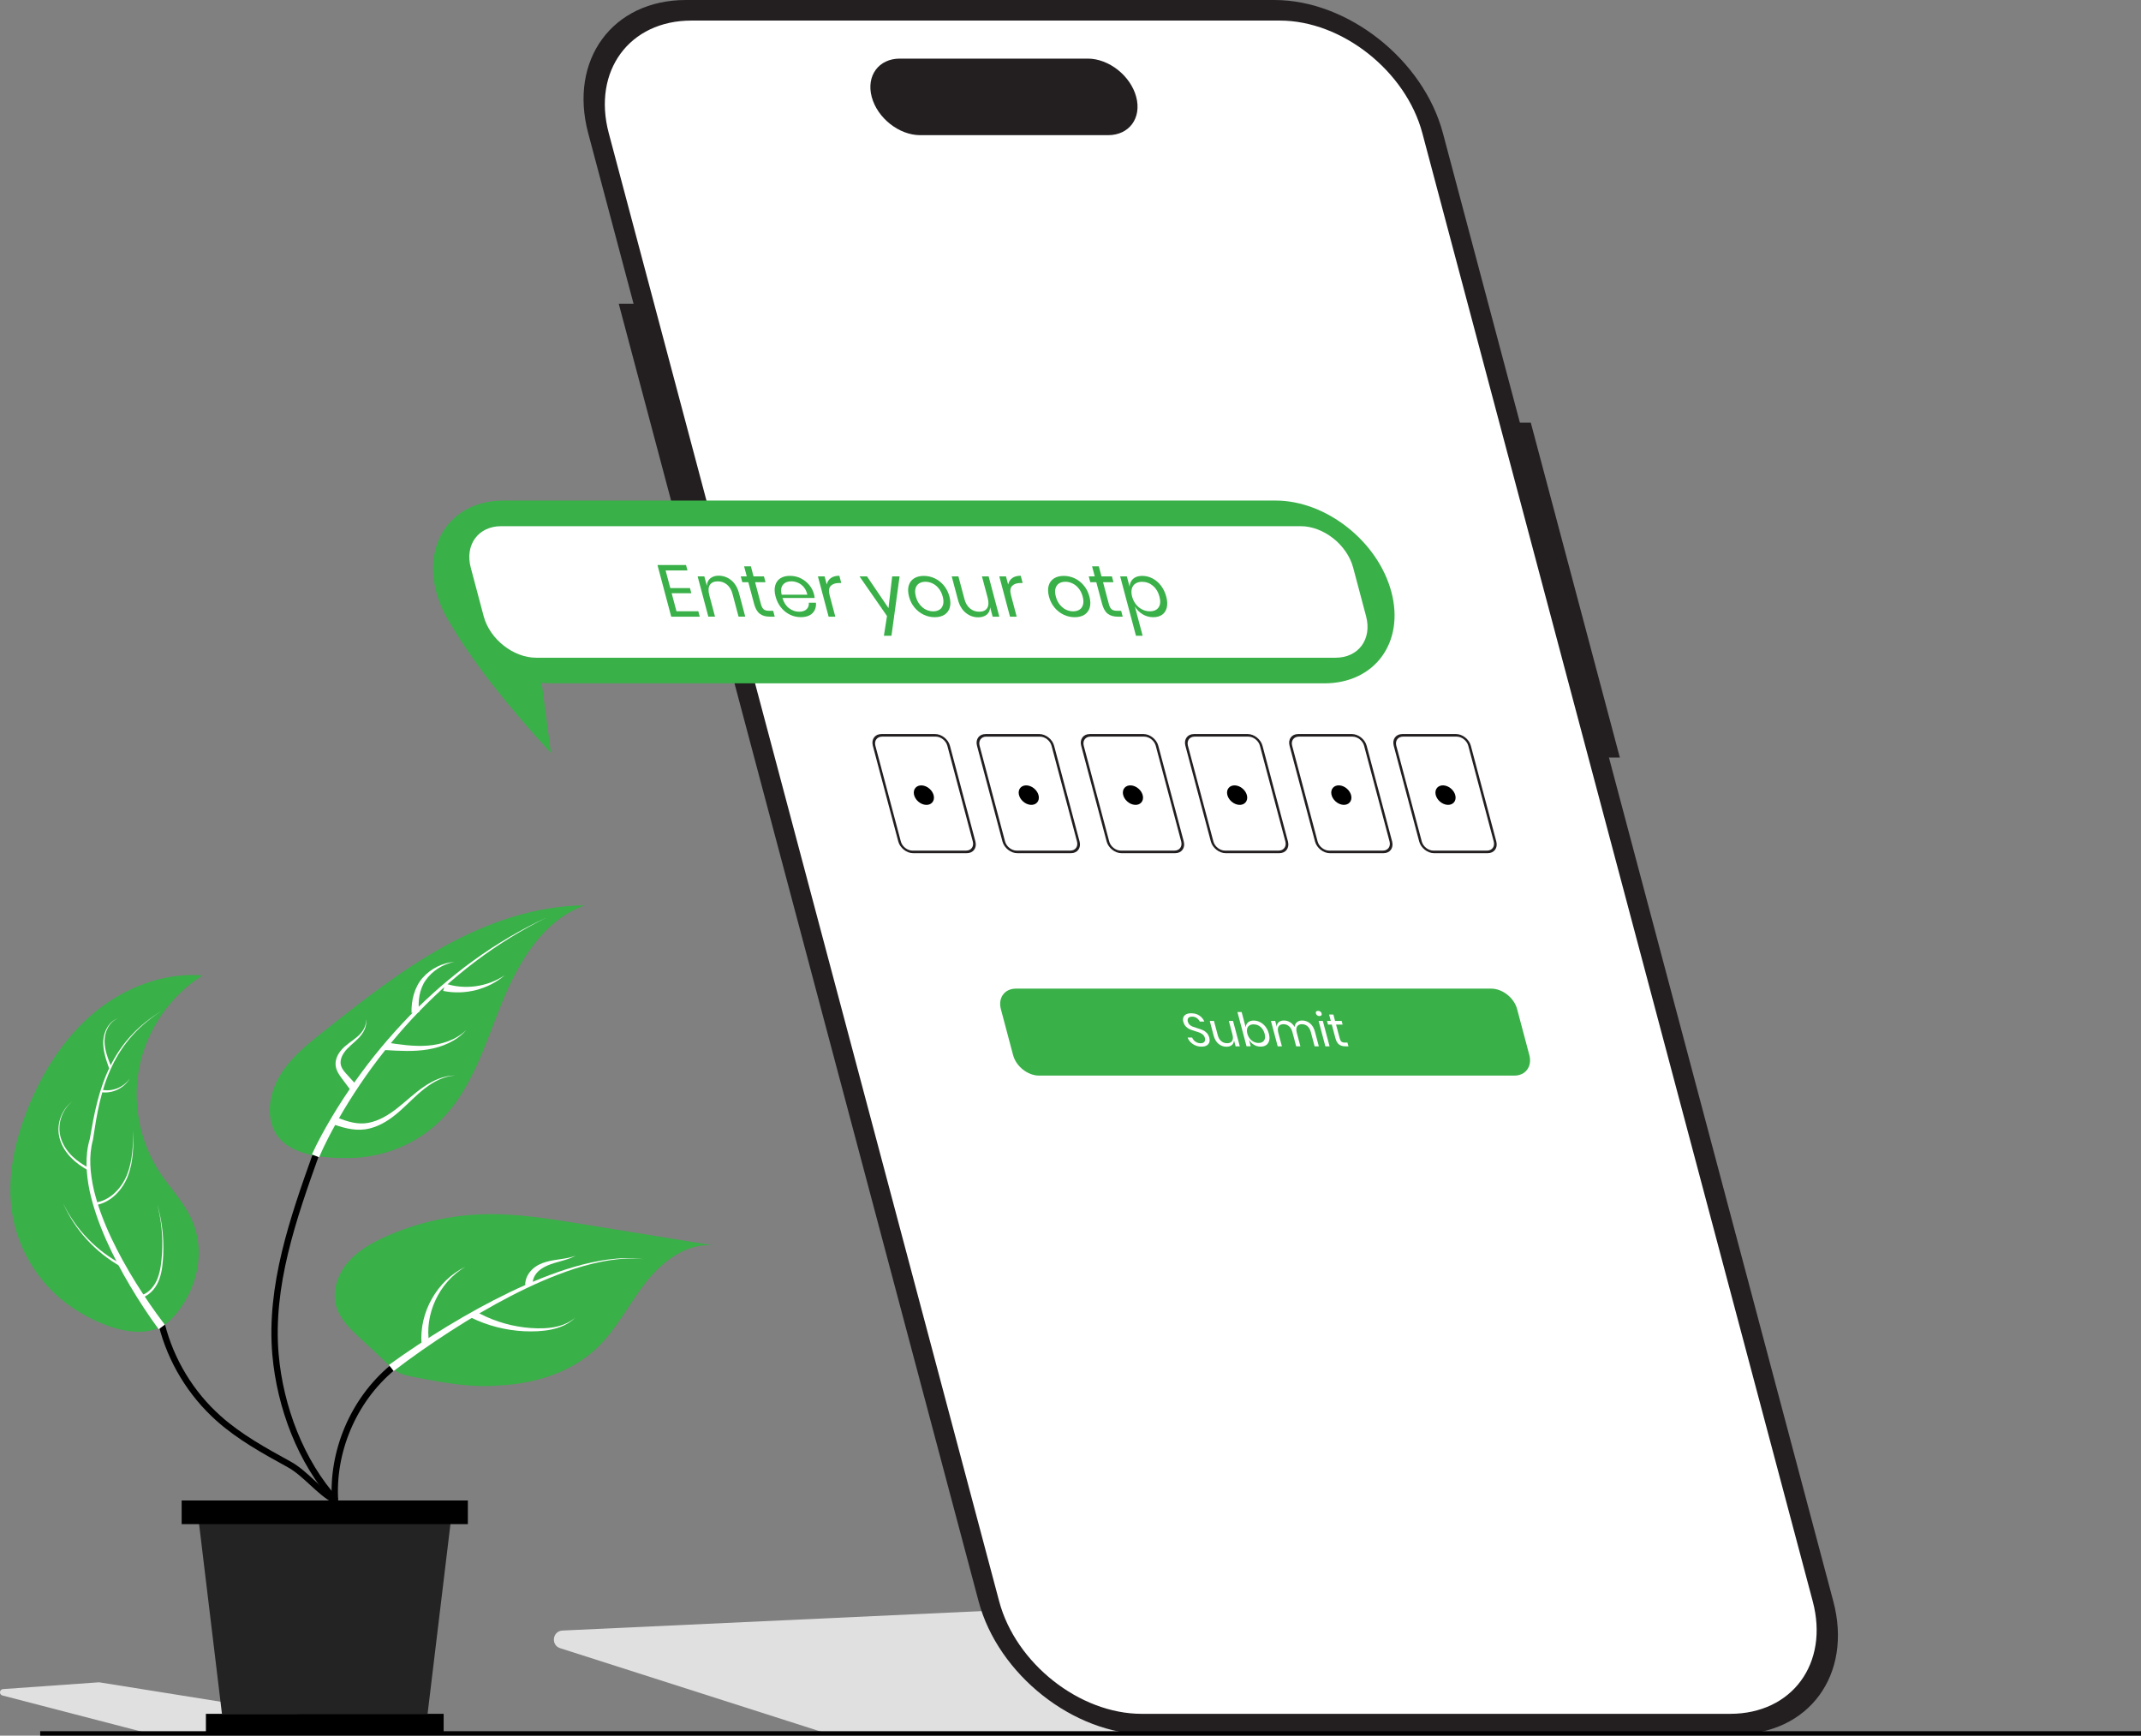 <svg width="338" height="274" viewBox="0 0 338 274" fill="none" xmlns="http://www.w3.org/2000/svg">
<rect x="0" y="0" width="338" height="274" fill="#808080" stroke="none"/>
<g clip-path="url(#clip0_318_1748)">
<path d="M278.717 273.225L130.969 273.797L88.437 260.19C86.919 259.703 87.215 257.475 88.806 257.402L255.724 249.659L278.717 273.225Z" fill="#E0E0E0"/>
<path d="M273.563 272.174H180.661C169.95 272.174 158.959 263.493 156.113 252.784L94.481 21.014C91.635 10.304 98.008 1.623 108.719 1.623H201.621C212.332 1.623 223.323 10.304 226.168 21.014L287.801 252.784C290.646 263.493 284.274 272.174 273.563 272.174Z" fill="white"/>
<path d="M273.993 273.797H181.091C169.503 273.797 157.57 264.37 154.49 252.784L92.857 21.014C89.776 9.427 96.701 0 108.289 0H201.19C212.778 0 224.711 9.427 227.792 21.014L289.424 252.784C292.501 264.37 285.581 273.797 273.993 273.797ZM109.149 3.247C99.351 3.247 93.498 11.217 96.104 21.014L157.737 252.784C160.343 262.58 170.433 270.551 180.231 270.551H273.132C282.93 270.551 288.783 262.58 286.177 252.784L224.545 21.014C221.939 11.217 211.849 3.247 202.051 3.247H109.149Z" fill="#231F20"/>
<path d="M109.591 80.523H106.344L97.683 47.956H100.93L109.591 80.523Z" fill="#231F20"/>
<path d="M255.724 119.588H252.477L238.422 66.73H241.669L255.724 119.588Z" fill="#231F20"/>
<path d="M174.938 21.338H145.268C141.932 21.338 138.506 18.631 137.617 15.296C136.729 11.96 138.717 9.253 142.054 9.253H171.723C175.06 9.253 178.485 11.96 179.374 15.296C180.259 18.631 178.274 21.338 174.938 21.338Z" fill="#231F20"/>
<path d="M152.635 134.685H144.144C143.129 134.685 142.082 133.861 141.814 132.842L137.792 117.717C137.524 116.703 138.129 115.879 139.144 115.879H147.635C148.649 115.879 149.696 116.703 149.964 117.717L153.987 132.842C154.254 133.861 153.65 134.685 152.635 134.685ZM139.249 116.285C138.458 116.285 137.987 116.93 138.194 117.717L142.216 132.842C142.427 133.634 143.243 134.279 144.034 134.279H152.525C153.317 134.279 153.788 133.634 153.577 132.842L149.554 117.717C149.343 116.926 148.527 116.285 147.74 116.285H139.249Z" fill="#231F20"/>
<path d="M169.081 134.685H160.59C159.575 134.685 158.528 133.861 158.26 132.842L154.238 117.717C153.97 116.703 154.575 115.879 155.59 115.879H164.081C165.095 115.879 166.143 116.703 166.41 117.717L170.433 132.842C170.701 133.861 170.096 134.685 169.081 134.685ZM155.699 116.285C154.908 116.285 154.437 116.93 154.648 117.717L158.67 132.842C158.881 133.634 159.697 134.279 160.485 134.279H168.976C169.767 134.279 170.238 133.634 170.027 132.842L166.005 117.721C165.794 116.93 164.978 116.289 164.19 116.289H155.699V116.285Z" fill="#231F20"/>
<path d="M185.527 134.685H177.036C176.022 134.685 174.975 133.861 174.707 132.842L170.684 117.717C170.417 116.703 171.021 115.879 172.036 115.879H180.527C181.542 115.879 182.589 116.703 182.857 117.717L186.879 132.842C187.151 133.861 186.542 134.685 185.527 134.685ZM172.146 116.285C171.354 116.285 170.883 116.93 171.09 117.717L175.113 132.842C175.324 133.634 176.139 134.279 176.931 134.279H185.422C186.213 134.279 186.684 133.634 186.477 132.842L182.455 117.717C182.244 116.926 181.428 116.285 180.641 116.285H172.146Z" fill="#231F20"/>
<path d="M201.978 134.685H193.487C192.472 134.685 191.425 133.861 191.157 132.842L187.135 117.717C186.867 116.703 187.472 115.879 188.486 115.879H196.977C197.992 115.879 199.039 116.703 199.307 117.717L203.329 132.842C203.597 133.861 202.992 134.685 201.978 134.685ZM188.592 116.285C187.8 116.285 187.33 116.93 187.537 117.717L191.559 132.842C191.77 133.634 192.586 134.279 193.377 134.279H201.868C202.66 134.279 203.13 133.634 202.923 132.842L198.901 117.717C198.69 116.926 197.874 116.285 197.087 116.285H188.592Z" fill="#231F20"/>
<path d="M218.424 134.685H209.933C208.918 134.685 207.871 133.861 207.603 132.842L203.581 117.717C203.313 116.703 203.918 115.879 204.932 115.879H213.423C214.438 115.879 215.485 116.703 215.753 117.717L219.775 132.842C220.043 133.861 219.439 134.685 218.424 134.685ZM205.042 116.285C204.251 116.285 203.78 116.93 203.991 117.717L208.013 132.842C208.224 133.634 209.04 134.279 209.827 134.279H218.318C219.11 134.279 219.581 133.634 219.37 132.842L215.347 117.717C215.136 116.926 214.32 116.285 213.533 116.285H205.042Z" fill="#231F20"/>
<path d="M234.87 134.685H226.379C225.364 134.685 224.317 133.861 224.049 132.842L220.027 117.717C219.759 116.703 220.364 115.879 221.379 115.879H229.87C230.884 115.879 231.932 116.703 232.199 117.717L236.222 132.842C236.494 133.861 235.885 134.685 234.87 134.685ZM221.488 116.285C220.697 116.285 220.226 116.93 220.433 117.717L224.455 132.842C224.666 133.634 225.482 134.279 226.274 134.279H234.765C235.556 134.279 236.027 133.634 235.816 132.842L231.794 117.717C231.582 116.926 230.771 116.285 229.979 116.285H221.488Z" fill="#231F20"/>
<path d="M239.063 169.797H164.036C162.246 169.797 160.412 168.348 159.937 166.558L158.009 159.306C157.534 157.516 158.597 156.068 160.387 156.068H235.41C237.2 156.068 239.034 157.516 239.509 159.306L241.437 166.558C241.912 168.348 240.849 169.797 239.063 169.797Z" fill="#39B048"/>
<path d="M190.922 164.517C190.861 164.728 190.727 164.898 190.524 165.028C190.321 165.158 190.045 165.227 189.692 165.227C189.351 165.227 189.03 165.166 188.734 165.04C188.433 164.915 188.178 164.744 187.963 164.529C187.748 164.314 187.589 164.066 187.492 163.786H188.202C188.255 163.932 188.344 164.075 188.466 164.213C188.588 164.35 188.742 164.464 188.925 164.557C189.107 164.647 189.31 164.691 189.533 164.691C189.826 164.691 190.029 164.614 190.142 164.456C190.256 164.302 190.28 164.099 190.215 163.855C190.158 163.644 190.061 163.474 189.915 163.344C189.769 163.214 189.606 163.109 189.428 163.036C189.245 162.959 189.006 162.877 188.705 162.792C188.352 162.687 188.06 162.585 187.841 162.488C187.618 162.394 187.411 162.252 187.224 162.062C187.033 161.871 186.899 161.619 186.814 161.311C186.741 161.043 186.745 160.808 186.818 160.601C186.891 160.398 187.037 160.239 187.248 160.126C187.459 160.012 187.727 159.959 188.056 159.959C188.563 159.959 188.998 160.081 189.359 160.329C189.72 160.576 189.976 160.889 190.126 161.266H189.412C189.318 161.063 189.164 160.881 188.953 160.726C188.742 160.572 188.49 160.491 188.198 160.491C187.93 160.491 187.735 160.56 187.61 160.698C187.488 160.836 187.459 161.035 187.524 161.287C187.577 161.485 187.675 161.648 187.813 161.774C187.951 161.899 188.105 161.997 188.279 162.066C188.454 162.135 188.689 162.216 188.985 162.301C189.347 162.407 189.639 162.512 189.866 162.61C190.094 162.707 190.305 162.853 190.499 163.052C190.694 163.251 190.832 163.51 190.922 163.835C190.978 164.083 190.982 164.31 190.922 164.517Z" fill="white"/>
<path d="M194.66 161.165L195.727 165.174H195.062L194.81 164.233C194.794 164.557 194.68 164.809 194.465 164.984C194.25 165.158 193.97 165.243 193.625 165.243C193.162 165.243 192.748 165.093 192.379 164.793C192.013 164.493 191.754 164.062 191.603 163.502L190.982 161.165H191.648L192.253 163.437C192.358 163.835 192.545 164.144 192.805 164.363C193.065 164.582 193.373 164.687 193.726 164.687C194.091 164.687 194.351 164.57 194.51 164.334C194.668 164.099 194.684 163.754 194.562 163.299L193.994 161.165H194.66Z" fill="white"/>
<path d="M198.942 161.364C199.262 161.53 199.546 161.769 199.786 162.078C200.025 162.39 200.204 162.756 200.314 163.174C200.423 163.592 200.443 163.957 200.366 164.265C200.289 164.574 200.135 164.813 199.904 164.975C199.668 165.142 199.376 165.223 199.019 165.223C198.629 165.223 198.272 165.126 197.951 164.927C197.627 164.728 197.375 164.468 197.184 164.148L197.456 165.17H196.791L195.354 159.765H196.019L196.661 162.183C196.677 161.863 196.795 161.603 197.014 161.404C197.233 161.205 197.533 161.108 197.927 161.108C198.284 161.112 198.621 161.197 198.942 161.364ZM197.241 161.883C197.062 162.001 196.945 162.175 196.888 162.399C196.831 162.622 196.839 162.881 196.92 163.174C196.998 163.466 197.123 163.721 197.302 163.945C197.476 164.168 197.688 164.338 197.927 164.46C198.166 164.582 198.418 164.643 198.678 164.643C199.092 164.643 199.388 164.513 199.563 164.253C199.741 163.993 199.766 163.632 199.644 163.178C199.522 162.723 199.303 162.362 198.986 162.098C198.67 161.834 198.309 161.709 197.895 161.709C197.635 161.705 197.42 161.765 197.241 161.883Z" fill="white"/>
<path d="M206.812 161.55C207.177 161.851 207.433 162.281 207.583 162.845L208.204 165.174H207.538L206.933 162.902C206.828 162.508 206.653 162.204 206.406 161.997C206.158 161.786 205.866 161.684 205.529 161.684C205.18 161.684 204.928 161.802 204.778 162.029C204.628 162.261 204.612 162.601 204.73 163.048L205.294 165.174H204.628L204.023 162.902C203.918 162.508 203.739 162.204 203.492 161.997C203.24 161.786 202.952 161.684 202.619 161.684C202.262 161.684 202.01 161.802 201.86 162.029C201.71 162.261 201.694 162.601 201.811 163.048L202.375 165.174H201.71L200.642 161.165H201.316L201.56 162.078C201.572 161.761 201.681 161.518 201.888 161.351C202.095 161.185 202.359 161.1 202.688 161.1C203.029 161.1 203.35 161.185 203.646 161.36C203.942 161.534 204.19 161.786 204.385 162.123C204.409 161.798 204.531 161.546 204.746 161.368C204.961 161.189 205.237 161.1 205.566 161.1C206.032 161.1 206.45 161.25 206.812 161.55Z" fill="white"/>
<path d="M207.786 159.692C207.847 159.615 207.948 159.578 208.086 159.578C208.224 159.578 208.342 159.615 208.443 159.692C208.545 159.769 208.614 159.866 208.646 159.988C208.679 160.11 208.663 160.207 208.602 160.284C208.541 160.361 208.439 160.398 208.301 160.398C208.163 160.398 208.046 160.361 207.944 160.284C207.843 160.207 207.774 160.11 207.741 159.988C207.709 159.866 207.721 159.769 207.786 159.692ZM208.833 161.165L209.9 165.174H209.235L208.167 161.165H208.833Z" fill="white"/>
<path d="M212.725 164.59L212.88 165.174H212.384C211.974 165.174 211.642 165.077 211.39 164.882C211.134 164.687 210.948 164.363 210.826 163.904L210.249 161.741H209.649L209.495 161.165H210.095L209.827 160.162H210.501L210.769 161.165H211.808L211.962 161.741H210.923L211.504 163.916C211.573 164.176 211.666 164.351 211.788 164.444C211.91 164.537 212.084 164.586 212.319 164.586H212.725V164.59Z" fill="white"/>
<path d="M147.174 126.681C147.665 126.121 147.47 125.149 146.74 124.509C146.01 123.87 145.02 123.805 144.53 124.365C144.04 124.925 144.234 125.897 144.964 126.537C145.694 127.176 146.684 127.241 147.174 126.681Z" fill="black"/>
<path d="M163.734 126.679C164.224 126.119 164.03 125.147 163.3 124.507C162.569 123.868 161.58 123.803 161.09 124.363C160.599 124.923 160.794 125.895 161.524 126.534C162.254 127.174 163.243 127.238 163.734 126.679Z" fill="black"/>
<path d="M180.181 126.679C180.671 126.119 180.477 125.147 179.747 124.508C179.017 123.868 178.027 123.803 177.537 124.363C177.046 124.923 177.241 125.895 177.971 126.535C178.701 127.174 179.691 127.239 180.181 126.679Z" fill="black"/>
<path d="M196.628 126.679C197.119 126.119 196.924 125.147 196.194 124.508C195.464 123.868 194.474 123.804 193.984 124.364C193.494 124.923 193.688 125.896 194.418 126.535C195.148 127.174 196.138 127.239 196.628 126.679Z" fill="black"/>
<path d="M213.078 126.676C213.568 126.117 213.374 125.144 212.644 124.505C211.914 123.866 210.924 123.801 210.434 124.361C209.943 124.921 210.138 125.893 210.868 126.532C211.598 127.172 212.588 127.236 213.078 126.676Z" fill="black"/>
<path d="M229.525 126.677C230.016 126.117 229.821 125.145 229.091 124.505C228.361 123.866 227.371 123.801 226.881 124.361C226.391 124.921 226.585 125.893 227.315 126.533C228.045 127.172 229.035 127.237 229.525 126.677Z" fill="black"/>
<path d="M201.393 79.022H79.467C71.5 79.022 66.755 85.483 68.874 93.449C69.186 94.622 69.629 95.758 70.185 96.846L70.181 96.842C70.193 96.862 70.205 96.882 70.213 96.903C70.477 97.418 70.765 97.925 71.078 98.42C74.739 104.658 80.238 111.545 86.972 118.87L85.527 107.876L85.377 107.771C85.965 107.84 86.554 107.876 87.138 107.876H209.064C217.032 107.876 221.776 101.415 219.658 93.449C217.543 85.479 209.365 79.022 201.393 79.022Z" fill="#39B048"/>
<path d="M79.126 83.064H205.334C208.951 83.064 212.664 85.998 213.626 89.614L215.664 97.28C216.626 100.896 214.471 103.83 210.854 103.83H84.65C81.034 103.83 77.32 100.896 76.358 97.28L74.32 89.614C73.355 85.998 75.51 83.064 79.126 83.064Z" fill="white"/>
<path d="M105.078 90.044L105.821 92.836H108.926L109.141 93.648H106.036L106.795 96.497H110.245L110.472 97.353H105.967L103.795 89.192H108.301L108.528 90.048H105.078V90.044Z" fill="#39B048"/>
<path d="M115.44 91.598C116.021 92.073 116.431 92.759 116.67 93.652L117.652 97.345H116.597L115.639 93.745C115.473 93.112 115.18 92.625 114.766 92.284C114.352 91.943 113.865 91.773 113.309 91.773C112.729 91.773 112.315 91.96 112.067 92.333C111.82 92.706 111.791 93.254 111.982 93.972L112.879 97.341H111.824L110.135 90.986H111.191L111.592 92.491C111.617 91.976 111.799 91.578 112.136 91.298C112.477 91.022 112.916 90.88 113.455 90.88C114.198 90.888 114.86 91.124 115.44 91.598Z" fill="#39B048"/>
<path d="M122.06 96.424L122.308 97.349H121.52C120.871 97.349 120.347 97.195 119.945 96.886C119.544 96.578 119.243 96.058 119.052 95.336L118.139 91.907H117.19L116.946 90.994H117.896L117.474 89.407H118.541L118.963 90.994H120.607L120.851 91.907H119.207L120.124 95.356C120.234 95.766 120.384 96.046 120.575 96.196C120.765 96.347 121.045 96.424 121.415 96.424H122.06Z" fill="#39B048"/>
<path d="M128.611 94.395H123.525C123.74 95.121 124.094 95.665 124.581 96.026C125.068 96.387 125.591 96.57 126.155 96.57C126.667 96.57 127.056 96.44 127.332 96.18C127.608 95.921 127.726 95.576 127.69 95.145H128.814C128.854 95.584 128.785 95.977 128.611 96.326C128.436 96.675 128.164 96.943 127.791 97.138C127.418 97.333 126.963 97.426 126.431 97.426C125.823 97.426 125.246 97.296 124.706 97.032C124.167 96.769 123.696 96.395 123.302 95.904C122.904 95.413 122.62 94.837 122.442 94.171C122.263 93.506 122.243 92.93 122.381 92.434C122.519 91.939 122.783 91.562 123.184 91.298C123.586 91.034 124.089 90.904 124.702 90.904C125.319 90.904 125.892 91.034 126.423 91.298C126.951 91.562 127.397 91.911 127.759 92.353C128.12 92.792 128.371 93.279 128.509 93.81C128.562 94.041 128.599 94.232 128.611 94.395ZM126.91 92.706C126.651 92.39 126.342 92.154 125.993 92C125.644 91.846 125.287 91.769 124.926 91.769C124.345 91.769 123.907 91.947 123.611 92.309C123.31 92.666 123.241 93.193 123.395 93.887H127.458C127.353 93.416 127.17 93.023 126.91 92.706Z" fill="#39B048"/>
<path d="M131.168 91.254C131.505 91.01 131.951 90.888 132.507 90.888L132.812 92.033H132.487C131.89 92.033 131.448 92.187 131.148 92.491C130.851 92.796 130.795 93.299 130.981 94.001L131.87 97.349H130.815L129.126 90.994H130.182L130.523 92.28C130.616 91.838 130.831 91.497 131.168 91.254Z" fill="#39B048"/>
<path d="M136.875 90.994L140.268 95.998L140.848 90.994H142.017L140.735 100.36H139.541L140.032 97.248L135.694 90.994H136.875Z" fill="#39B048"/>
<path d="M147.582 91.306C148.134 91.57 148.613 91.947 149.019 92.442C149.424 92.938 149.713 93.514 149.891 94.18C150.07 94.845 150.086 95.421 149.94 95.912C149.798 96.403 149.518 96.781 149.104 97.04C148.69 97.304 148.178 97.434 147.57 97.434C146.961 97.434 146.38 97.304 145.824 97.04C145.272 96.777 144.793 96.403 144.383 95.912C143.973 95.421 143.681 94.845 143.507 94.18C143.332 93.514 143.316 92.938 143.462 92.442C143.608 91.947 143.888 91.57 144.302 91.306C144.716 91.043 145.228 90.913 145.836 90.913C146.449 90.913 147.03 91.043 147.582 91.306ZM145.106 92.094C144.83 92.264 144.643 92.524 144.538 92.877C144.436 93.23 144.452 93.664 144.59 94.18C144.724 94.691 144.939 95.121 145.228 95.47C145.52 95.823 145.845 96.083 146.21 96.253C146.575 96.424 146.949 96.509 147.326 96.509C147.704 96.509 148.032 96.424 148.308 96.253C148.584 96.083 148.771 95.823 148.876 95.47C148.978 95.117 148.966 94.687 148.828 94.18C148.69 93.664 148.475 93.23 148.187 92.877C147.898 92.524 147.57 92.264 147.204 92.094C146.839 91.923 146.466 91.838 146.088 91.838C145.707 91.838 145.382 91.923 145.106 92.094Z" fill="#39B048"/>
<path d="M156.077 90.994L157.765 97.349H156.71L156.312 95.856C156.288 96.371 156.105 96.769 155.764 97.04C155.423 97.312 154.981 97.45 154.433 97.45C153.698 97.45 153.041 97.215 152.46 96.74C151.88 96.265 151.47 95.584 151.235 94.695L150.248 90.99H151.304L152.262 94.589C152.428 95.222 152.72 95.709 153.138 96.054C153.552 96.399 154.039 96.57 154.595 96.57C155.176 96.57 155.586 96.383 155.837 96.01C156.085 95.636 156.113 95.088 155.923 94.37L155.021 90.99H156.077V90.994Z" fill="#39B048"/>
<path d="M159.803 91.254C160.14 91.01 160.586 90.888 161.142 90.888L161.447 92.033H161.122C160.529 92.033 160.083 92.187 159.782 92.491C159.486 92.796 159.429 93.299 159.616 94.001L160.505 97.349H159.45L157.761 90.994H158.816L159.157 92.28C159.255 91.838 159.466 91.497 159.803 91.254Z" fill="#39B048"/>
<path d="M169.678 91.306C170.23 91.57 170.709 91.947 171.115 92.442C171.521 92.938 171.813 93.514 171.987 94.18C172.162 94.845 172.182 95.421 172.036 95.912C171.894 96.403 171.614 96.781 171.2 97.04C170.786 97.304 170.274 97.434 169.666 97.434C169.057 97.434 168.476 97.304 167.92 97.04C167.368 96.777 166.889 96.403 166.479 95.912C166.07 95.421 165.777 94.845 165.603 94.18C165.428 93.514 165.412 92.938 165.558 92.442C165.704 91.947 165.984 91.57 166.398 91.306C166.812 91.043 167.324 90.913 167.933 90.913C168.545 90.913 169.126 91.043 169.678 91.306ZM167.202 92.094C166.926 92.264 166.739 92.524 166.634 92.877C166.528 93.23 166.548 93.664 166.686 94.18C166.82 94.691 167.036 95.121 167.324 95.47C167.616 95.823 167.941 96.083 168.306 96.253C168.671 96.424 169.045 96.509 169.422 96.509C169.8 96.509 170.128 96.424 170.404 96.253C170.68 96.083 170.867 95.823 170.973 95.47C171.078 95.117 171.062 94.687 170.924 94.18C170.786 93.664 170.571 93.23 170.283 92.877C169.99 92.524 169.666 92.264 169.3 92.094C168.935 91.923 168.562 91.838 168.184 91.838C167.803 91.838 167.478 91.923 167.202 92.094Z" fill="#39B048"/>
<path d="M176.996 96.424L177.243 97.349H176.456C175.807 97.349 175.283 97.195 174.881 96.886C174.479 96.578 174.183 96.058 173.988 95.336L173.075 91.907H172.125L171.882 90.994H172.832L172.409 89.407H173.473L173.895 90.994H175.539L175.782 91.907H174.138L175.056 95.356C175.165 95.766 175.315 96.046 175.506 96.196C175.697 96.347 175.977 96.424 176.346 96.424H176.996Z" fill="#39B048"/>
<path d="M181.935 91.306C182.447 91.57 182.893 91.947 183.275 92.442C183.656 92.938 183.936 93.514 184.115 94.18C184.294 94.845 184.318 95.421 184.2 95.912C184.078 96.403 183.835 96.781 183.466 97.04C183.096 97.304 182.629 97.434 182.065 97.434C181.448 97.434 180.884 97.276 180.373 96.963C179.861 96.651 179.455 96.241 179.159 95.73L180.389 100.36H179.334L176.842 90.994H177.897L178.327 92.613C178.356 92.102 178.538 91.692 178.883 91.379C179.228 91.067 179.711 90.909 180.328 90.909C180.888 90.913 181.424 91.042 181.935 91.306ZM179.236 92.134C178.956 92.325 178.77 92.597 178.676 92.95C178.587 93.307 178.603 93.713 178.725 94.175C178.847 94.638 179.05 95.044 179.326 95.397C179.606 95.75 179.934 96.022 180.32 96.213C180.701 96.407 181.099 96.501 181.509 96.501C182.167 96.501 182.633 96.294 182.914 95.88C183.194 95.466 183.238 94.898 183.043 94.171C182.849 93.445 182.504 92.877 182.004 92.463C181.505 92.049 180.929 91.842 180.271 91.842C179.865 91.85 179.52 91.943 179.236 92.134Z" fill="#39B048"/>
<path d="M67.072 273.797L15.699 265.579C15.659 265.571 15.622 265.571 15.582 265.575L0.475 266.646C-0.101 266.687 -0.179 267.507 0.382 267.653L24.052 273.801H67.072V273.797Z" fill="#E0E0E0"/>
<path d="M70.038 270.551H32.507V273.797H70.038V270.551Z" fill="black"/>
<path d="M71.561 236.871H30.981L35.04 270.551H67.502L71.561 236.871Z" fill="#232323"/>
<path d="M73.862 236.871H28.679V240.605H73.862V236.871Z" fill="black"/>
<path d="M52.906 237.127C52.338 229.189 55.784 221.064 61.889 215.955" stroke="black" stroke-miterlimit="10"/>
<path d="M78.765 218.715C84.431 218.455 90.215 216.669 94.302 212.741C97.37 209.791 99.286 205.862 101.904 202.506C104.526 199.15 108.382 196.2 112.619 196.601C105.602 195.461 98.58 194.321 91.562 193.18C86.562 192.369 81.525 191.553 76.46 191.683C71.118 191.821 65.801 193.022 60.922 195.201C58.678 196.204 56.478 197.445 54.887 199.316C53.296 201.187 52.403 203.788 53.065 206.154C53.649 208.232 55.297 209.815 56.88 211.284C58.426 212.721 59.993 214.141 61.495 215.626C62.806 216.925 63.873 217.091 65.74 217.457C69.941 218.272 74.467 219.108 78.765 218.715Z" fill="#39B048"/>
<path d="M53 236.871C47.476 230.792 44.221 222.067 43.498 213.885C42.54 203.021 46.266 192.352 49.939 182.081" stroke="black" stroke-miterlimit="10"/>
<path d="M52.89 236.871C50.288 235.443 48.235 232.594 45.637 231.165C41.745 229.027 37.82 226.868 34.508 223.913C30.141 220.021 26.975 214.798 25.542 209.125" stroke="black" stroke-miterlimit="10"/>
<path d="M69.596 176.83C74.528 171.887 76.577 164.866 79.199 158.393C81.821 151.92 85.754 145.228 92.346 142.919C84.557 142.976 76.963 145.622 70.144 149.384C63.325 153.146 57.18 158.003 51.076 162.837C48.722 164.699 46.335 166.599 44.643 169.078C42.95 171.554 42.033 174.744 42.938 177.601C44.464 182.418 50.93 182.872 55.208 182.815C60.521 182.742 65.829 180.608 69.596 176.83Z" fill="#39B048"/>
<path d="M29.982 191.914C28.732 189.455 26.78 187.43 25.258 185.129C21.991 180.194 20.814 173.92 22.064 168.137C23.314 162.354 26.979 157.127 31.991 153.978C25.822 153.491 19.624 155.909 14.867 159.866C10.11 163.827 6.705 169.228 4.396 174.971C2.245 180.32 0.986 186.188 1.977 191.861C2.914 197.226 5.91 202.206 10.212 205.55C14.388 208.796 22.798 212.704 27.088 208.208C31.172 203.926 32.75 197.36 29.982 191.914Z" fill="#39B048"/>
<path d="M61.406 215.468C64.413 213.285 67.498 211.268 70.655 209.348C73.813 207.433 77.052 205.647 80.376 204.04C83.704 202.437 87.126 201.021 90.673 199.978C92.447 199.47 94.253 199.061 96.084 198.821C97.91 198.586 99.773 198.517 101.6 198.781C99.769 198.57 97.918 198.687 96.108 198.971C94.294 199.259 92.512 199.718 90.763 200.27C87.272 201.406 83.912 202.904 80.648 204.588C77.389 206.276 74.223 208.139 71.138 210.127C68.058 212.116 65.03 214.214 62.144 216.438L61.406 215.468Z" fill="white"/>
<path d="M66.556 212.246C66.333 209.689 66.97 207.145 68.196 204.994C69.422 202.839 71.256 201.045 73.444 199.99C71.35 201.224 69.726 203.127 68.736 205.274C67.741 207.421 67.372 209.835 67.766 212.096L66.556 212.246Z" fill="white"/>
<path d="M74.925 206.921C76.119 207.607 77.381 208.188 78.7 208.626C80.015 209.068 81.383 209.377 82.771 209.547C84.159 209.709 85.572 209.77 86.964 209.588C88.344 209.409 89.732 208.946 90.807 208.009C89.801 209.024 88.417 209.604 87.012 209.888C85.6 210.176 84.155 210.217 82.718 210.152C81.281 210.079 79.845 209.864 78.44 209.502C77.036 209.145 75.664 208.634 74.349 207.997L74.925 206.921Z" fill="white"/>
<path d="M82.913 202.871C82.897 201.857 83.396 200.988 84.025 200.388C84.666 199.767 85.47 199.414 86.249 199.195C87.824 198.752 89.403 198.797 90.885 198.225C89.492 198.983 87.844 199.166 86.452 199.767C85.758 200.063 85.125 200.465 84.695 201.004C84.26 201.54 84.029 202.21 84.127 202.782L82.913 202.871Z" fill="white"/>
<path d="M49.249 182.219C50.199 180.145 51.283 178.201 52.427 176.274C53.572 174.35 54.802 172.479 56.097 170.657C58.678 167.005 61.556 163.571 64.657 160.365C66.219 158.77 67.843 157.24 69.523 155.771C71.22 154.323 72.953 152.918 74.763 151.62C78.371 149.002 82.231 146.746 86.257 144.855C82.276 146.839 78.477 149.177 74.946 151.863C73.172 153.198 71.479 154.635 69.828 156.112C68.196 157.614 66.617 159.172 65.099 160.787C62.091 164.042 59.319 167.512 56.847 171.181C55.609 173.015 54.437 174.89 53.349 176.813C52.265 178.729 51.23 180.705 50.37 182.698L49.249 182.219Z" fill="white"/>
<path d="M53.272 176.428C54.871 177.089 56.539 177.576 58.179 177.248C59.827 176.935 61.357 176.01 62.729 174.926C64.113 173.839 65.407 172.585 66.893 171.566C68.366 170.56 70.083 169.768 71.885 169.78C70.087 169.874 68.46 170.746 67.072 171.814C65.675 172.897 64.47 174.204 63.118 175.397C61.775 176.582 60.228 177.674 58.374 178.14C57.452 178.376 56.466 178.396 55.532 178.258C54.595 178.124 53.702 177.86 52.841 177.564L53.272 176.428Z" fill="white"/>
<path d="M55.309 172.037L54.323 170.722C54.002 170.284 53.641 169.849 53.345 169.306C53.203 169.034 53.081 168.733 53.02 168.413C52.959 168.092 52.959 167.759 53.02 167.447C53.138 166.822 53.446 166.286 53.816 165.832C54.575 164.919 55.561 164.391 56.373 163.689C56.782 163.344 57.148 162.942 57.412 162.476C57.675 162.013 57.83 161.469 57.761 160.921C57.882 161.461 57.777 162.037 57.545 162.545C57.314 163.056 56.969 163.514 56.58 163.912C55.804 164.712 54.871 165.345 54.298 166.197C54.014 166.619 53.812 167.09 53.771 167.552C53.73 168.019 53.864 168.437 54.132 168.839C54.396 169.241 54.773 169.626 55.143 170.036L56.247 171.254L55.309 172.037Z" fill="white"/>
<path d="M64.965 159.903C64.937 158.904 65.054 157.91 65.334 156.956C65.614 156.007 66.069 155.098 66.727 154.355C68.025 152.89 69.864 151.993 71.735 151.843C69.892 152.196 68.24 153.276 67.206 154.737C66.694 155.459 66.382 156.307 66.223 157.171C66.065 158.04 66.057 158.937 66.179 159.801L64.965 159.903Z" fill="white"/>
<path d="M70.278 155.256C73.285 156.275 76.886 155.836 79.686 153.953C77.129 156.157 73.46 157.151 69.961 156.429L70.278 155.256Z" fill="white"/>
<path d="M60.849 164.549C63.082 164.89 65.294 165.231 67.51 165.065C68.614 164.98 69.71 164.76 70.753 164.371C71.796 163.977 72.782 163.405 73.598 162.618C72.855 163.474 71.906 164.152 70.871 164.647C69.836 165.146 68.719 165.479 67.579 165.665C65.294 166.047 62.968 165.897 60.715 165.759L60.849 164.549Z" fill="white"/>
<path d="M25.055 209.847C23.423 207.632 21.942 205.355 20.546 203.009C19.153 200.664 17.879 198.249 16.767 195.753C15.663 193.257 14.729 190.672 14.145 187.99C13.869 186.646 13.686 185.279 13.662 183.899C13.637 182.523 13.775 181.127 14.177 179.796L14.169 179.829C14.514 177.856 14.859 175.876 15.363 173.928C15.862 171.98 16.519 170.064 17.42 168.263C18.317 166.461 19.466 164.781 20.846 163.32C22.222 161.855 23.817 160.617 25.53 159.578C23.841 160.653 22.275 161.924 20.939 163.409C19.6 164.89 18.5 166.574 17.652 168.376C16.799 170.178 16.191 172.085 15.736 174.021C15.277 175.961 14.977 177.933 14.677 179.914V179.926L14.672 179.946C13.97 182.515 14.234 185.25 14.819 187.844C15.444 190.449 16.414 192.965 17.554 195.4C18.699 197.831 20.01 200.189 21.434 202.478C22.859 204.758 24.385 206.999 26.013 209.113L25.055 209.847Z" fill="white"/>
<path d="M22.331 204.466C23.533 204.081 24.43 202.989 24.884 201.792C25.351 200.574 25.477 199.239 25.574 197.924C25.741 195.286 25.481 192.612 24.807 190.043C25.546 192.592 25.879 195.266 25.777 197.932C25.712 199.259 25.623 200.607 25.169 201.893C24.941 202.53 24.608 203.147 24.154 203.663C23.703 204.182 23.127 204.612 22.457 204.848L22.331 204.466Z" fill="white"/>
<path d="M19.137 199.982C15.066 197.725 11.791 194.122 9.944 189.901C11.917 194.065 15.273 197.531 19.328 199.625L19.137 199.982Z" fill="white"/>
<path d="M14.94 189.848C16.093 189.731 17.177 189.171 18.045 188.379C18.914 187.588 19.592 186.577 20.042 185.478C20.489 184.374 20.732 183.193 20.866 182C21 180.807 21.029 179.605 21.053 178.404C21.065 179.605 21.069 180.811 20.968 182.012C20.866 183.213 20.655 184.414 20.229 185.551C19.803 186.691 19.137 187.746 18.252 188.598C17.372 189.447 16.239 190.088 14.989 190.25L14.94 189.848Z" fill="white"/>
<path d="M13.914 184.759C12.931 184.212 11.994 183.562 11.206 182.746C10.419 181.939 9.786 180.961 9.461 179.873C9.124 178.79 9.161 177.609 9.514 176.55C9.871 175.486 10.537 174.533 11.43 173.867C10.561 174.561 9.928 175.527 9.611 176.582C9.295 177.637 9.299 178.782 9.656 179.816C10.005 180.855 10.642 181.777 11.425 182.535C12.209 183.298 13.134 183.899 14.108 184.406L13.914 184.759Z" fill="white"/>
<path d="M16.049 172.021C17.652 172.394 19.515 171.688 20.485 170.247C19.628 171.757 17.777 172.686 15.971 172.418L16.049 172.021Z" fill="white"/>
<path d="M17.221 168.644C16.974 167.946 16.726 167.244 16.548 166.514C16.369 165.787 16.259 165.032 16.304 164.282C16.349 163.527 16.572 162.788 16.962 162.147C17.351 161.51 17.936 160.978 18.646 160.751C17.948 161.011 17.4 161.563 17.051 162.2C16.698 162.841 16.519 163.567 16.507 164.29C16.499 165.016 16.637 165.738 16.844 166.436C17.051 167.134 17.327 167.816 17.603 168.502L17.221 168.644Z" fill="white"/>
<path d="M6.344 273.797H338" stroke="black" stroke-miterlimit="10"/>
</g>
<defs>
<clipPath id="clip0_318_1748">
<rect width="338" height="274" fill="white"/>
</clipPath>
</defs>
</svg>
